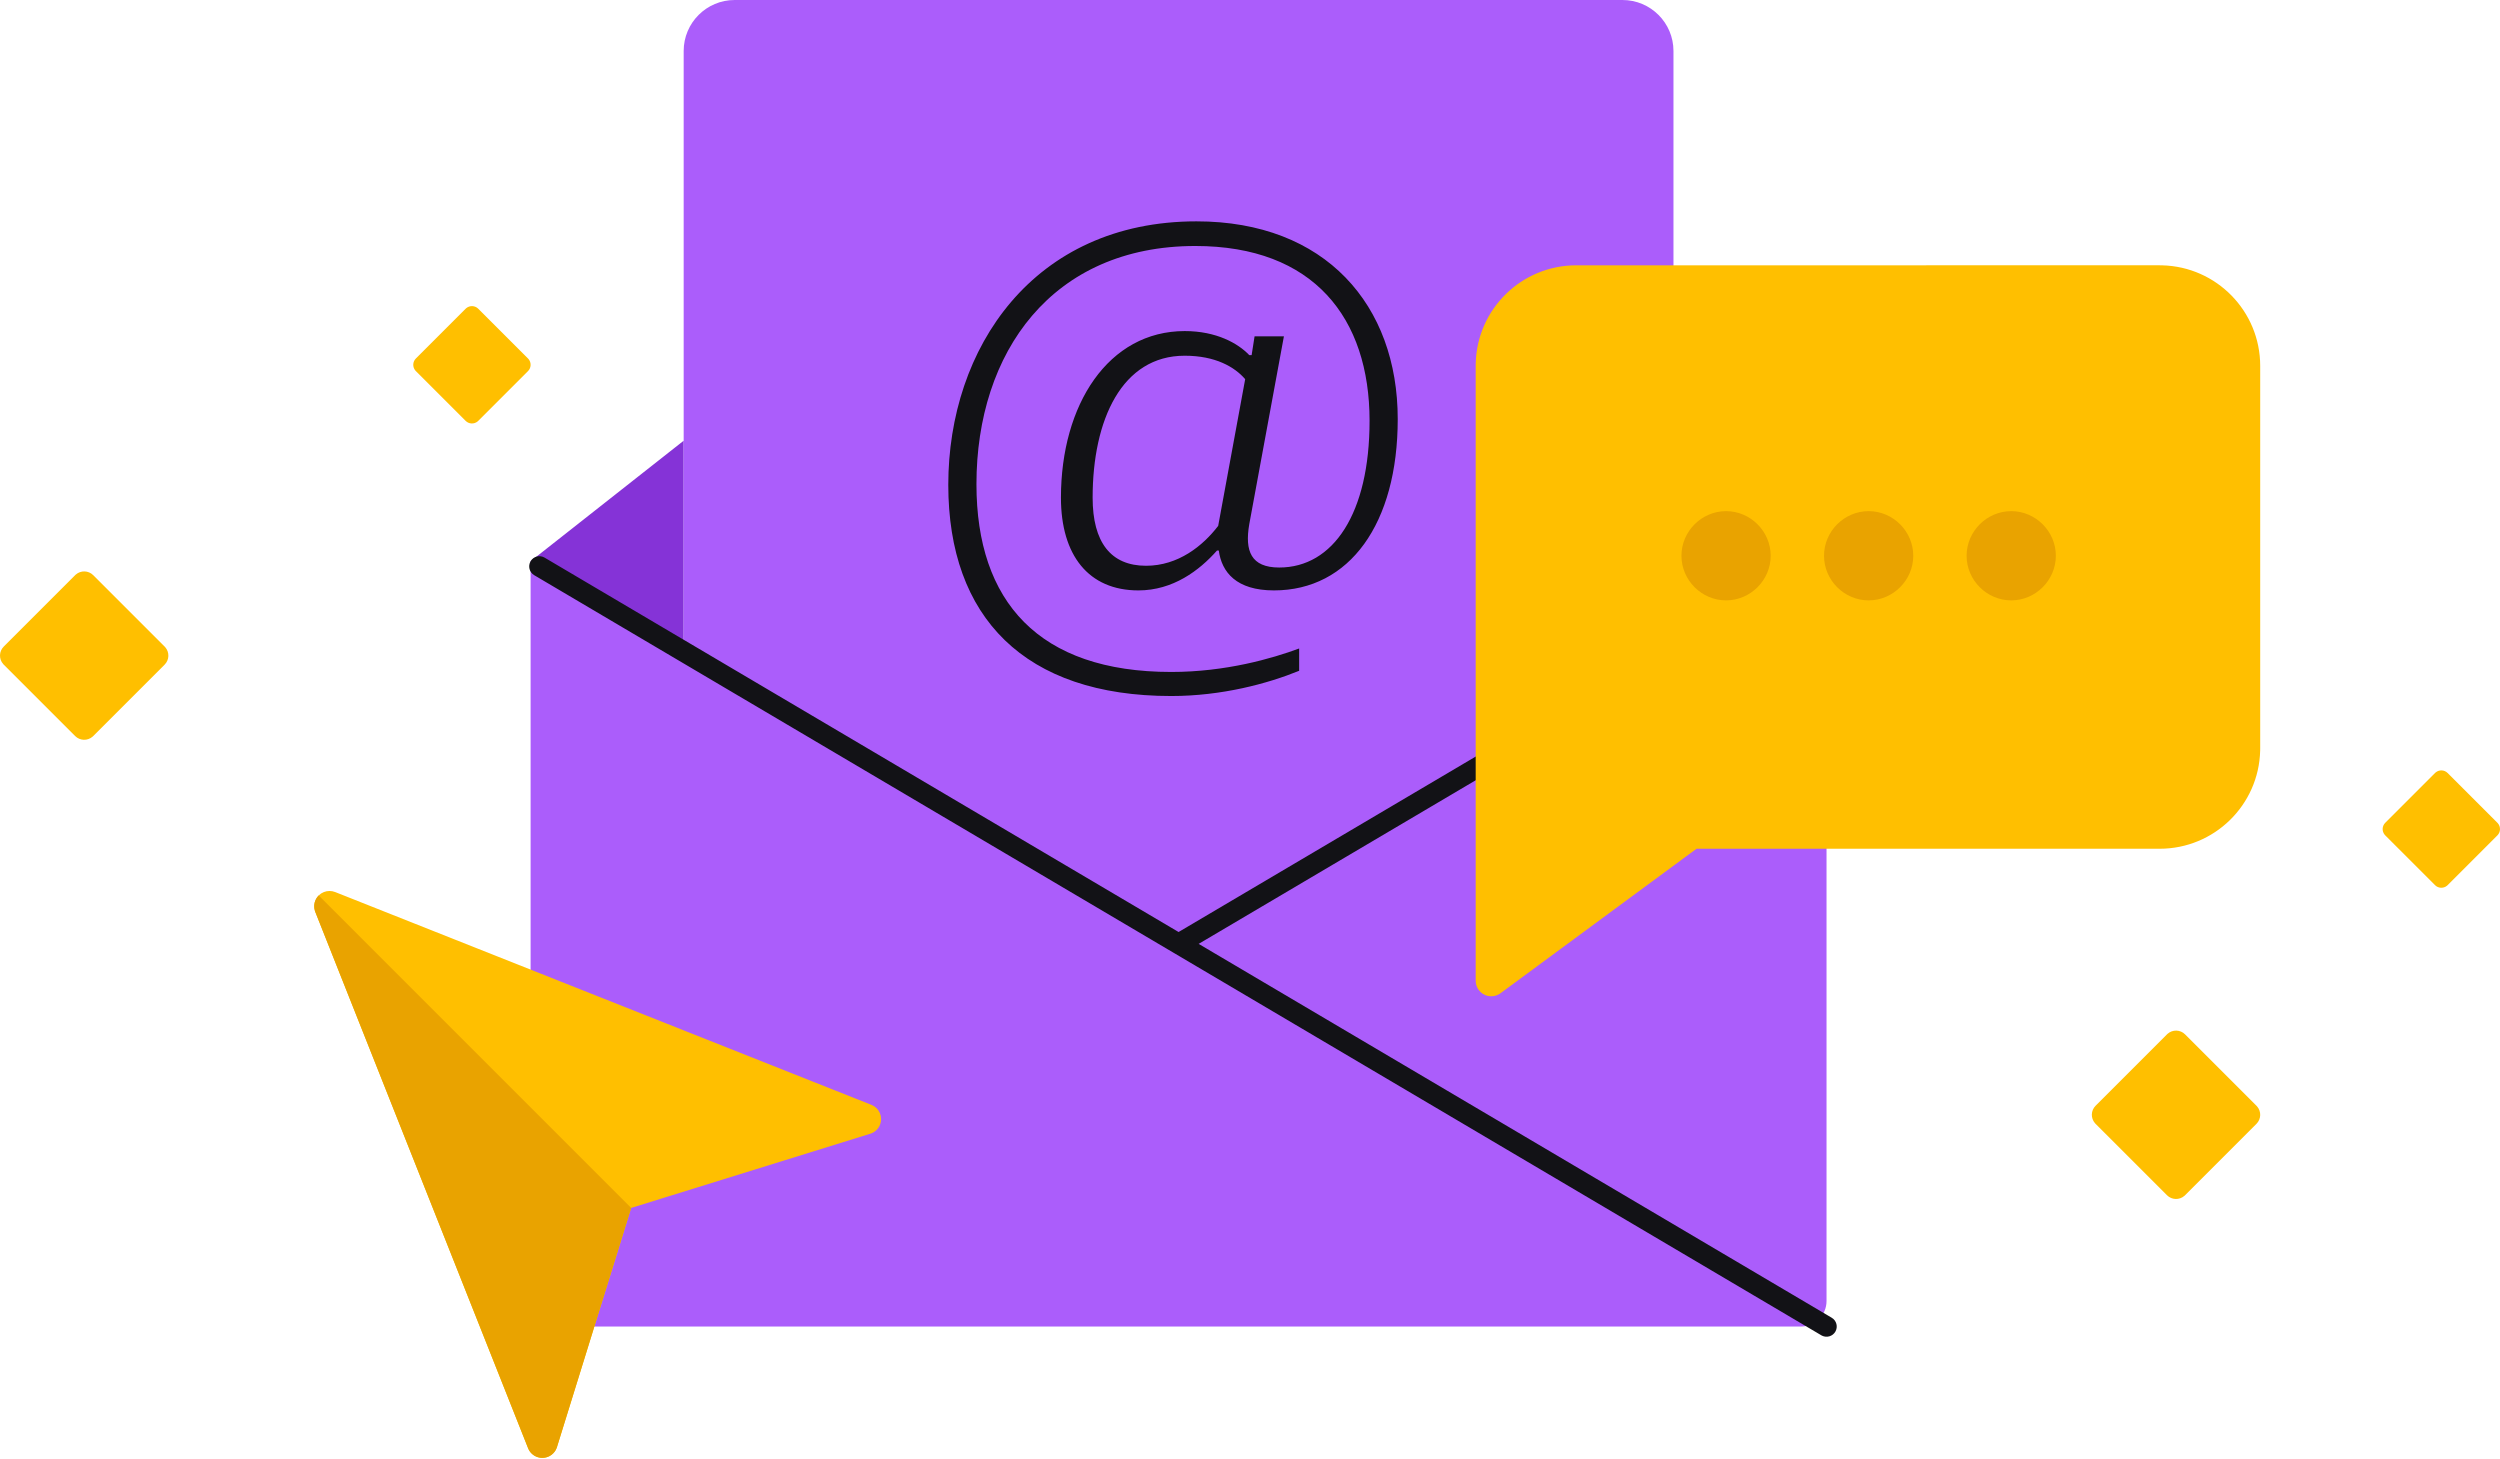 <svg height="286" viewBox="0 0 490 286" width="490" xmlns="http://www.w3.org/2000/svg"><g fill="none" fill-rule="evenodd"><path d="m134 86.378v41.339l-30-17.717zm194 0 30 23.622-30 17.717z" fill="#8533d7"/><path d="m318 0c5.523 0 10 4.477 10 10v117.717l30-17.717v145c0 2.761-2.239 5-5 5h-244c-2.761 0-5-2.239-5-5v-145l30 17.717v-117.717c0-5.523 4.477-10 10-10z" fill="#ab5dfb"/><path d="m356.983 108.278 2.034 3.444-124.083 73.278 124.083 73.278c.951.562 1.267 1.788.705 2.739-.535.906-1.673 1.235-2.601.779l-.138-.074-127-75-125.278-73.983c-.951-.562-1.267-1.788-.705-2.739.562-.951 1.788-1.267 2.739-.705l124.261 73.381zm-122.473-64.893c25.3 0 39.445 16.445 39.445 38.755 0 20.47-9.43 33.58-24.265 33.58-7.36 0-10.235-3.565-10.81-7.82h-.345c-3.45 3.91-8.625 7.82-15.41 7.82-9.775 0-15.18-6.9-15.18-18.17 0-18.285 9.315-32.66 24.265-32.66 6.21 0 10.465 2.415 12.65 4.715h.46l.575-3.68h5.75l-6.785 36.8c-.92 5.29.345 8.51 5.865 8.51 10.58 0 17.71-10.58 17.71-28.75 0-20.125-10.925-34.27-34.155-34.27-28.06 0-42.895 20.815-42.895 46.69 0 23 12.19 36.8 38.18 36.8 10.695 0 19.78-2.645 25.07-4.6v4.37c-6.21 2.53-15.18 4.945-25.07 4.945-28.75 0-43.7-15.41-43.7-41.4 0-26.795 16.675-51.635 48.645-51.635zm-2.3 26.335c-12.305 0-18.055 12.535-18.055 27.83 0 8.74 3.565 13.34 10.465 13.34 6.325 0 11.155-3.91 14.145-7.82l5.29-28.75c-2.07-2.415-5.865-4.6-11.845-4.6z" fill="#121216" fill-rule="nonzero"/><path d="m424.307 174.843c.711-.282 1.502-.282 2.213 0 1.485.589 2.238 2.232 1.742 3.729l-.06.166-41.711 105.112c-.335.843-1.033 1.49-1.899 1.759-1.526.474-3.143-.332-3.697-1.809l-.057-.167-14.548-46.877-46.877-14.548c-.866-.269-1.565-.915-1.899-1.759-.589-1.485.09-3.16 1.52-3.825l.162-.07zm-362.579 27.891c.936-.936 2.428-.977 3.412-.122l.131.122 13.995 13.995c.936.936.977 2.428.122 3.412l-.122.131-13.995 13.995c-.936.936-2.428.977-3.412.122l-.131-.122-13.995-13.995c-.936-.936-.977-2.428-.122-3.412l.122-.131zm119.321-150.734c10.727 0 19.453 8.566 19.711 19.23l.006.486v120.514c0 .651-.208 1.284-.594 1.808-.946 1.283-2.708 1.61-4.042.792l-.218-.147-38.432-28.327h-90.762c-10.727 0-19.453-8.566-19.711-19.23l-.006-.486v-74.923c0-10.727 8.566-19.453 19.23-19.711l.486-.006zm-170.784 99.511c.642-.642 1.659-.68 2.345-.113l.125.113 9.754 9.754c.642.642.68 1.659.113 2.345l-.113.125-9.754 9.754c-.642.642-1.659.68-2.345.113l-.125-.113-9.754-9.754c-.642-.642-.68-1.659-.113-2.345l.113-.125zm461.463-38.778c.936-.936 2.428-.977 3.412-.122l.131.122 13.995 13.995c.936.936.977 2.428.122 3.412l-.122.131-13.995 13.995c-.936.936-2.428.977-3.412.122l-.131-.122-13.995-13.995c-.936-.936-.977-2.428-.122-3.412l.122-.131zm-75.463-52.222c.642-.642 1.659-.68 2.345-.113l.125.113 9.754 9.754c.642.642.68 1.659.113 2.345l-.113.125-9.754 9.754c-.642.642-1.659.68-2.345.113l-.125-.113-9.754-9.754c-.642-.642-.68-1.659-.113-2.345l.113-.125z" fill="#ffbf00" transform="matrix(-1 0 0 1 490 0)"/><path d="m402.067 175.509c.736.736 1.055 1.824.785 2.868l-.057.195-.057.157-41.714 105.12c-.335.843-1.033 1.49-1.899 1.759-.212.066-.426.107-.638.125l-.212.01-.168-.002c-1.169-.05-2.238-.786-2.673-1.926l-.063-.183-14.548-46.877zm-303.789-75.326c4.787 0 8.746 3.959 8.746 8.746s-3.959 8.746-8.746 8.746c-4.787 0-8.746-3.959-8.746-8.746s3.959-8.746 8.746-8.746zm27.946 0c4.787 0 8.746 3.959 8.746 8.746s-3.959 8.746-8.746 8.746-8.746-3.959-8.746-8.746 3.959-8.746 8.746-8.746zm-55.892 0c4.787 0 8.746 3.959 8.746 8.746s-3.959 8.746-8.746 8.746-8.746-3.959-8.746-8.746 3.959-8.746 8.746-8.746z" fill="#e9a300" fill-rule="nonzero" transform="matrix(-1 0 0 1 464.532 0)"/></g></svg>